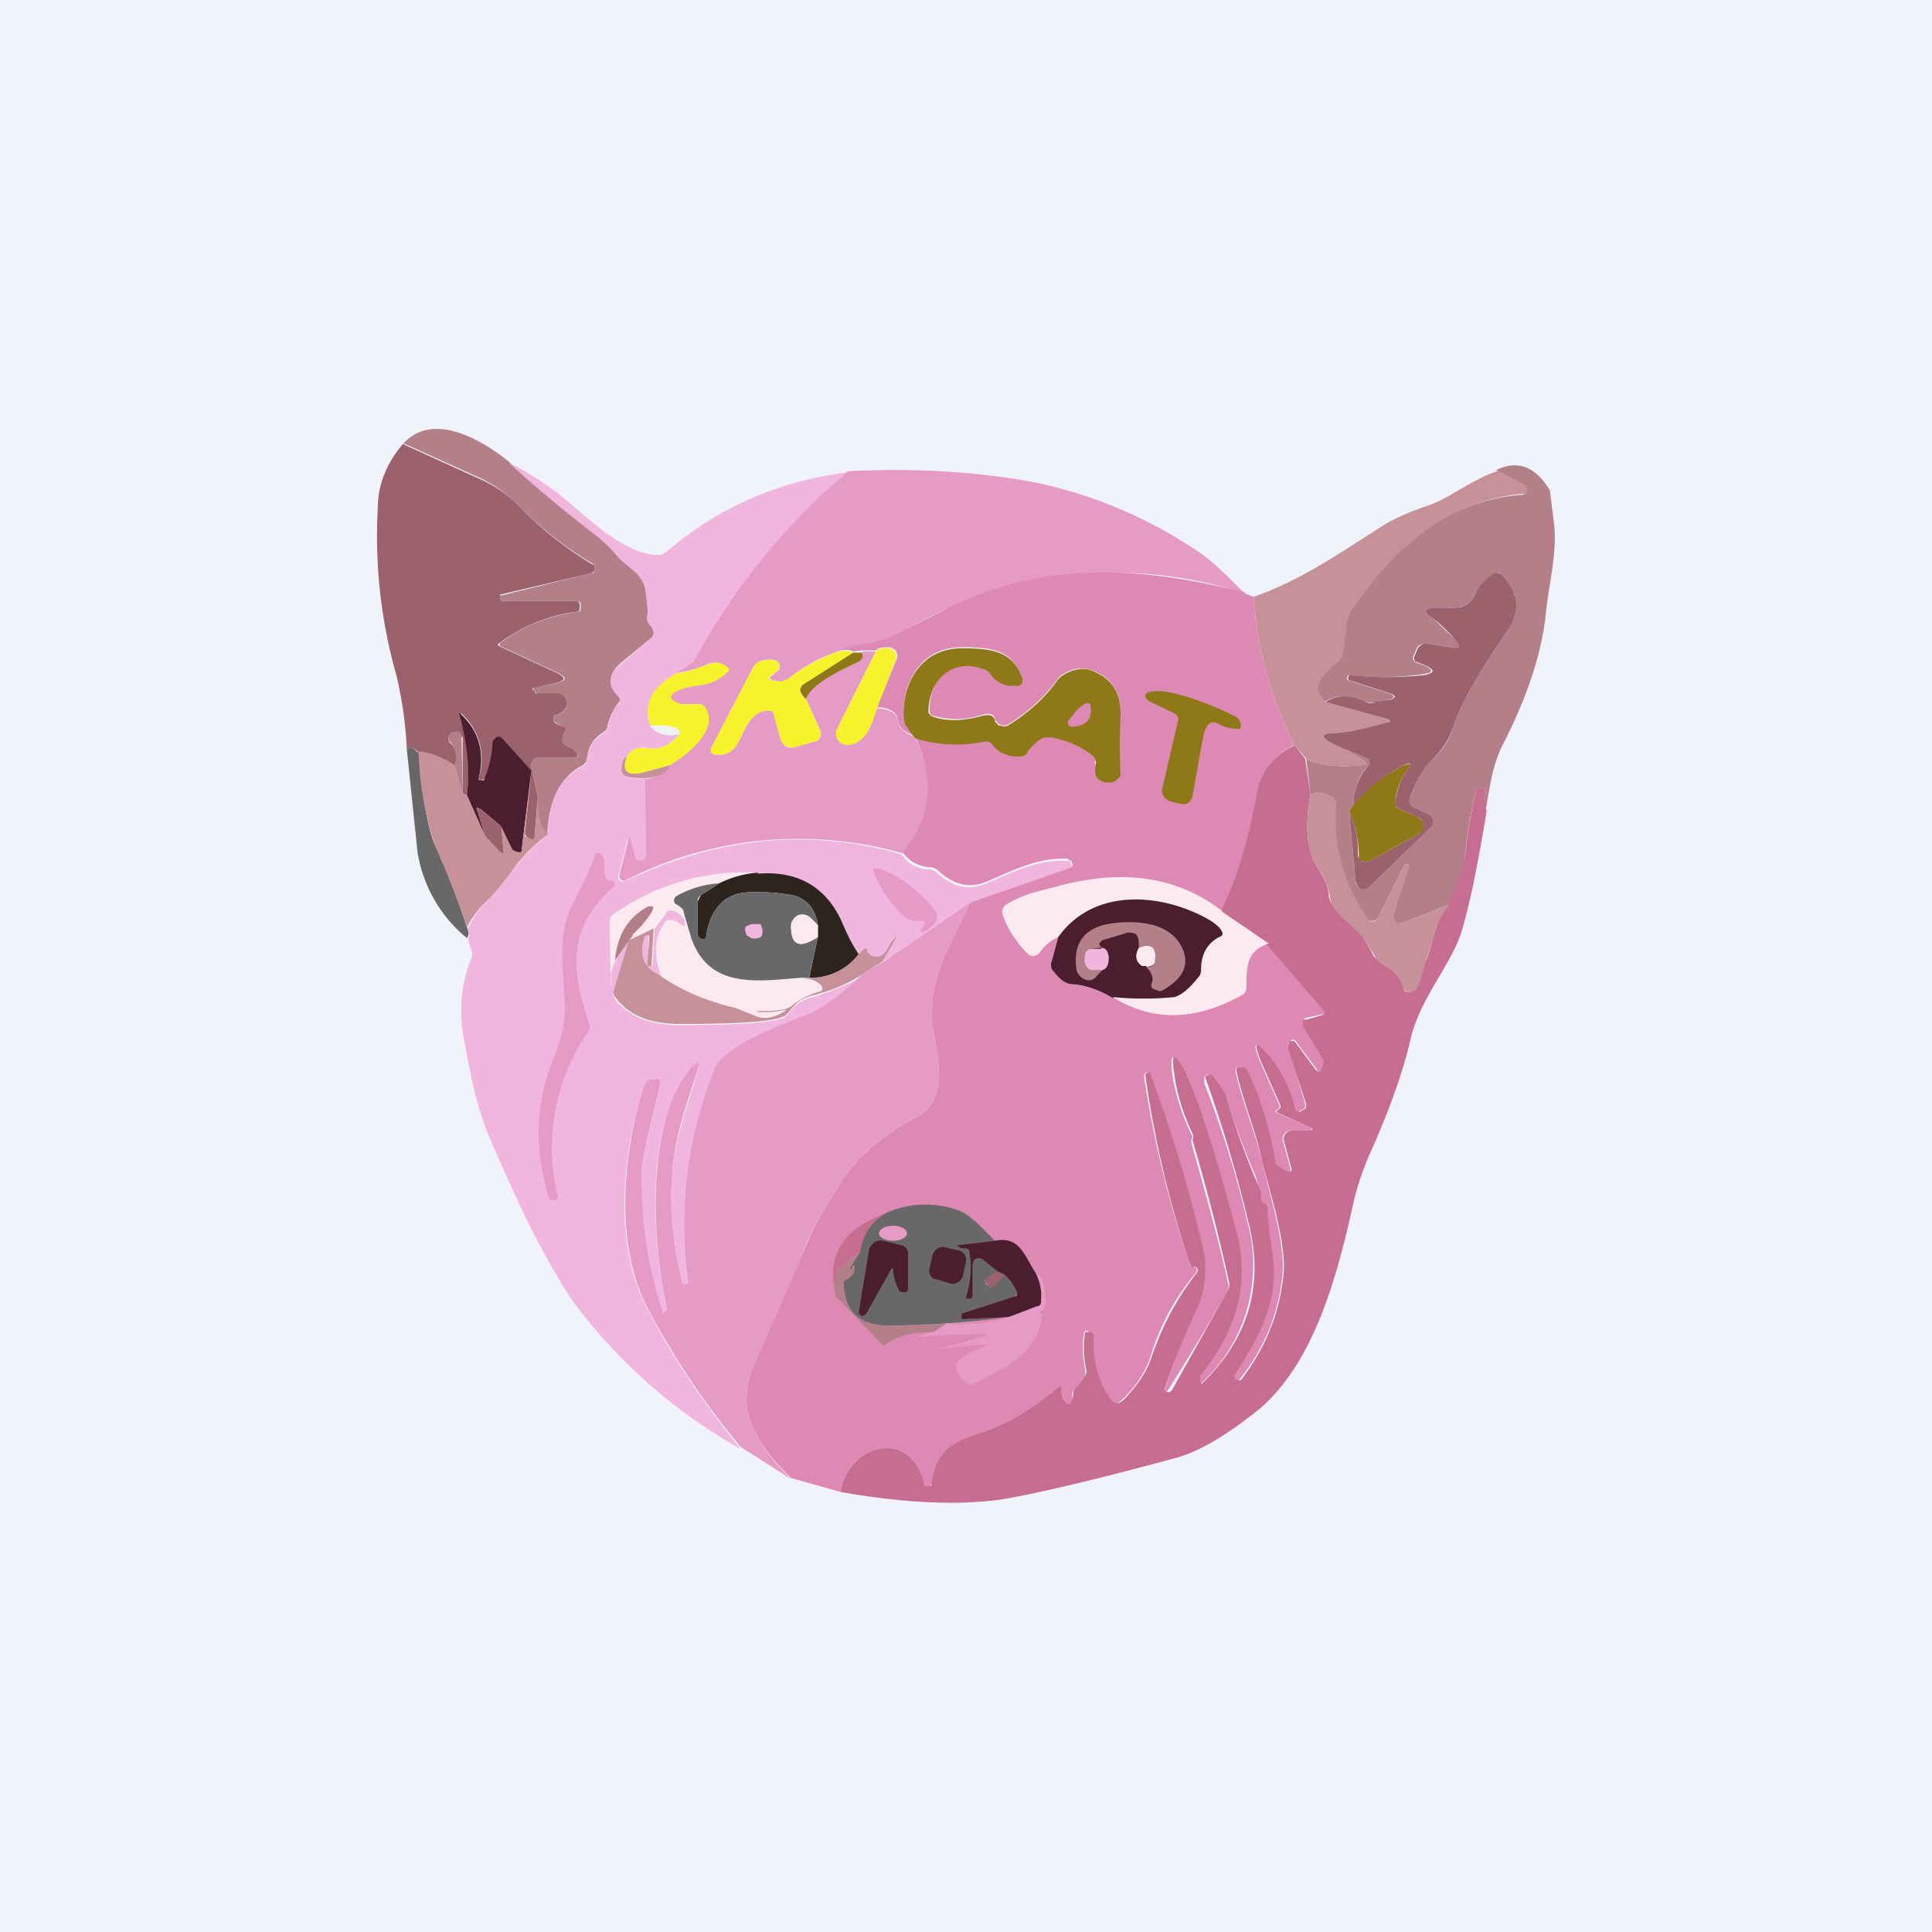 <!-- by TradingView --><svg width="18" height="18" viewBox="0 0 18 18" xmlns="http://www.w3.org/2000/svg"><path fill="#F0F3FA" d="M0 0h18v18H0z"/><path d="M4.74 4.3c.26.24.53.46.8.67.07.05.14.12.2.19.09.1.23.16.27.31.02.13.03.22.02.27 0 .03 0 .05.02.07.02.02.04.05.04.08v.03l-.03.03-.28.23c-.11.1-.12.2-.02.3.02.02.02.05 0 .07a.59.59 0 0 0-.1.21c0 .03-.02.05-.05.07a.3.3 0 0 0-.14.23l-.01.04-.03.03c-.2.1-.32.32-.33.64-.07-.06-.1-.17-.09-.34l-.06-.29a.07.07 0 0 1 .01-.05.07.07 0 0 1 .06-.03h.33c.03 0 .04-.01.03-.03-.01-.03-.05-.06-.1-.08-.03 0-.04-.03-.04-.06 0-.01 0-.04.02-.07.02-.02.01-.04-.02-.05l-.08-.05c-.01-.03 0-.05.02-.06.1-.03.12-.08.08-.15a.07.07 0 0 0-.07-.04h-.17L5 6.46l-.02-.02c-.02-.02-.01-.03 0-.03l.22-.05c.08-.02.08-.05 0-.09l-.54-.25a.02.02 0 0 1 0-.03c.21-.16.45-.25.72-.29.02 0 .03-.01.03-.03v-.04c0-.02-.01-.03-.03-.03H4.67l-.01-.02v-.03l.85-.21c.01 0 .02 0 .03-.02v-.05l-.02-.02a3.3 3.3 0 0 1-.7-.55c-.1-.1-.23-.2-.4-.27l-.66-.3c.28-.3.73-.03.98.17Z" fill="#B38089"/><path d="m3.76 4.14.66.3c.17.07.3.16.4.26a3.3 3.3 0 0 0 .72.57v.05l-.03.02-.85.2v.04l.01.02H5.37c.02 0 .03.01.03.03v.04c0 .02-.01.03-.03.03a1.54 1.54 0 0 0-.73.3.02.02 0 0 0 0 .01l.01.01.54.25c.08.04.08.07 0 .09l-.21.05c-.02 0-.03.01 0 .03l.01.02h.2c.04 0 .06.02.08.05.03.07 0 .12-.09.15-.02 0-.03.03-.02.06 0 .01.03.03.09.05.02.01.03.03.01.05a.16.16 0 0 0-.02.07c0 .03.01.05.04.06.05.02.09.05.1.08 0 .02 0 .03-.03.03h-.33a.07.07 0 0 0-.06.03.07.07 0 0 0-.01.05l.06.29-.03.38c0 .01-.01.02-.03.01l-.04-.02-.02-.03.06-.58-.27-.3-.03-.02h-.03l-.02.02v.02a.98.98 0 0 1-.09.35l-.03.01a.02.02 0 0 1-.02 0v-.02a.57.57 0 0 0-.16-.6c-.03-.02-.03-.02-.02.01.08.25.1.5.07.75l-.04-.02v-.52l-.02-.02-.01-.02a.06.06 0 0 0-.05-.01.07.07 0 0 0-.04.03c-.02.03-.01.05 0 .07.06.04.07.12.05.22a.71.71 0 0 0-.34-.13c-.05-.05-.08-.06-.11-.03a3.67 3.67 0 0 0-.1-.7 4.73 4.73 0 0 1-.17-1.55c0-.22.09-.43.24-.6Z" fill="#9B616D"/><path d="M7.9 4.39a6.2 6.2 0 0 0-1.43 1.79l-.16.09c-.24.13-.32.3-.25.5.07.07.16.1.27.07-.09.1-.18.15-.28.13a.28.28 0 0 0-.11 0 .16.16 0 0 0-.1.08.13.13 0 0 0-.05.12c0 .03.01.05.04.06.06.02.12.03.19.02l.02.71v.02h-.01L6 8.02a.05.05 0 0 1-.05.01l-.03-.01-.01-.02-.04-.15c-.01-.05-.02-.05-.03 0l-.08.31v.03l.02.02a.05.05 0 0 0 .04 0c.86-.41 1.72-.5 2.58-.25.06.09.15.14.26.14.03 0 .05.02.07.03.15.14.3.17.46.1.24-.1.46-.22.74-.21h.04l.01.03a.04.04 0 0 1-.01.05h-.02l-.92.32-.82.55.1-.17c.04-.09.04-.1-.02-.01l-.04.07c-.03.06-.08.08-.15.05a.04.04 0 0 1-.02-.03v-.02c-.02-.02-.03-.02-.05 0L8 8.9l-.16-.3c-.15-.33-.41-.48-.78-.45a2.11 2.11 0 0 0-1.36.4.11.11 0 0 0-.02.05l.01.58v.02a.35.35 0 0 1 .04-.24l.16-.24c0 .02-.02.04-.03.05l-.14.46c-.01.03 0 .06.01.08.14.17.34.24.6.24.52 0 .84-.02.94-.06.03 0 .05-.02.07-.04.07-.08.1-.12.2-.15.17-.05.34-.12.5-.2-.19.17-.36.3-.51.36-.29.11-.47.19-.54.23-.18.1-.29.19-.32.25a3.87 3.87 0 0 0-.26 2.03h-.02c-.01.02-.03 0-.04-.03-.1-.36-.12-.71-.08-1.08.03-.28.13-.54.22-.85.04-.12.02-.13-.06-.04-.43.5-.35 1.63-.22 2.22v.03l-.03.03a.02.02 0 0 1-.02 0v-.01c-.14-.44-.2-.88-.18-1.32.02-.24.12-.55.17-.81 0-.04-.01-.06-.05-.05l-.04.01a.08.08 0 0 0-.04.02.08.08 0 0 0-.02.04c-.2.59-.29 1.45.02 2.04.24.47.54.91.88 1.33a4.97 4.97 0 0 1-1.58-1.4c-.3-.47-.49-.88-.75-1.48-.13-.29-.2-.68-.24-.9-.06-.27-.04-.53.06-.79a.1.1 0 0 0 0-.08l-.03-.1a.13.13 0 0 0 0-.1.9.9 0 0 1 .18-.26c.08-.08.15-.16.2-.24.1-.13.22-.26.36-.37.01-.32.12-.54.33-.64l.03-.03.01-.04a.3.3 0 0 1 .14-.23.11.11 0 0 0 .05-.07c.03-.1.06-.17.1-.21.02-.02.02-.05 0-.07-.1-.1-.1-.2.02-.3a7.12 7.12 0 0 0 .3-.26l.01-.03a.14.14 0 0 0-.04-.08.08.08 0 0 1-.02-.07c.01-.05 0-.14-.02-.27-.04-.15-.18-.2-.27-.31a1.24 1.24 0 0 0-.2-.19c-.27-.21-.54-.43-.8-.67.2.1.4.23.56.37.22.19.56.5.84.49.03 0 .05-.02.07-.03.48-.41 1.04-.66 1.7-.74Z" fill="#F1B6DE"/><path d="M13.85 7.56a.36.36 0 0 1-.01-.17.03.03 0 0 0-.03-.04h-.03c-.02 0-.03 0-.03.02-.05.2-.08.4-.1.6 0 .08-.06.23-.15.46l-.44.17a.06.06 0 0 1-.06-.01l-.02-.03v-.03l.14-.45v-.03h-.03l-.25.5a.06.06 0 0 1-.05.03h-.03l-.02-.02a1.6 1.6 0 0 1-.3-1.06c0-.03 0-.05-.03-.07a.23.23 0 0 0-.2-.03l-.04-.33c.13.06.3.08.5.06.07 0 .08-.02.01-.06l-.17-.1.24.1h.01a.04.04 0 0 1 0 .05c-.1.1-.15.24-.15.38l-.04.06.06.65c0 .01 0 .03.02.04l.03.02a.08.08 0 0 0 .08-.01l.56-.54a.09.09 0 0 0 0-.12.1.1 0 0 0-.02-.02l-.13-.06c-.04-.02-.05-.04-.04-.07a1 1 0 0 1 .22-.38c.1-.09.15-.18.18-.27.07-.23.25-.54.52-.93.12-.18.1-.35-.06-.52-.02-.02-.04-.02-.07 0-.08.05-.14.1-.16.15-.08.2-.2.16-.38.16-.11 0-.13.04-.03.1l.2.19c.07.07.05.1-.04.08L13.3 6c-.05 0-.08 0-.1.04l-.03.07a.04.04 0 0 0 0 .04.05.05 0 0 0 .02.02l.08.03c.09.04.08.07-.01.08a2.57 2.57 0 0 1-.7.01l-.01.02c0 .02 0 .03.02.03l.37.12c.06.02.06.04 0 .06l-.13.03-.1-.01c-.14-.07-.26-.07-.37 0-.17-.17.01-.28.13-.38a.13.13 0 0 0 .03-.07c.05-.22-.01-.3.17-.54.38-.5.84-.89 1.51-.94l.03-.01.01-.03v-.02c0-.02 0-.03-.02-.03l-.26-.14c.2-.1.37-.03.5.19l.04.32c.03.27-.06.6-.08.85-.05.43-.22.85-.4 1.2-.1.2-.12.4-.16.62Z" fill="#B38089"/><path d="M11.6 5.53a3.86 3.86 0 0 0-3.23.38.97.97 0 0 1-.32.1 1.47 1.47 0 0 0-.7.31.14.14 0 0 1-.07.03l-.08-.01c-.03-.02-.04-.03 0-.05l.03-.03c.03-.01.04-.04.03-.07-.01-.04-.06-.05-.13-.04a.16.16 0 0 0-.07.02.15.15 0 0 0-.05.06l-.38.73c-.02.05 0 .07.05.07a.2.2 0 0 0 .09-.01.2.2 0 0 0 .1-.09c.07-.12.12-.31.29-.31.03 0 .05.01.05.04l.06.22c.02.07.07.1.14.08l.17-.05a.09.09 0 0 0 .06-.04.08.08 0 0 0 0-.07l-.13-.29c.05-.15.33-.27.48-.34.04-.02.06-.05.04-.1h.13l-.36.72a.1.1 0 0 0 .01.1c.01.02.03.04.05.04h.06c.16-.02.2-.2.25-.33.05 0 .1.01.15.04a.1.1 0 0 1 .04.06c.01.08.07.13.15.16l.02.02c.19.4.15.76-.12 1.07a3.56 3.56 0 0 0-2.6.26l-.02-.01-.02-.02v-.03l.08-.31c0-.05.02-.05.03 0l.04.15.01.02.03.01A.05.05 0 0 0 6 8.01l.02-.02v-.03l-.01-.7c.12-.02.2-.06.22-.13.16-.09.47-.35.33-.54a.07.07 0 0 0-.07-.03h-.15c-.13-.04-.13-.09 0-.14.14-.05.28-.01.42-.15.03-.02.03-.04 0-.06a.16.16 0 0 0-.17-.02 1.1 1.1 0 0 1-.29.08l.16-.1A6.2 6.2 0 0 1 7.9 4.39c.6-.03 1.17 0 1.72.1.54.11 1.05.32 1.53.64.17.11.3.26.45.4Z" fill="#E69AC6"/><path d="m13.95 4.38.26.14c.01 0 .02.01.02.03v.02l-.01.03h-.03c-.67.06-1.13.45-1.5.95-.2.24-.13.32-.18.54 0 .03-.02.05-.04.07-.1.1-.29.21-.12.38l.58.16c.03 0 .03.02 0 .03-.18.05-.34.09-.49.1-.14 0-.14.04-.02.1l.1.04.16.1c.07.04.06.06-.01.06-.2.02-.37 0-.5-.06l-.11-.13c-.22-.44-.35-.9-.38-1.38.43-.15.76-.38 1.2-.66.16-.1.31-.15.48-.21.17-.07.37-.23.59-.3Z" fill="#C7919A"/><path d="m11.6 5.53.08.03c.03.48.16.94.38 1.38a.6.6 0 0 0-.34.44c-.08.45-.19.82-.34 1.11-.39-.31-.88-.4-1.5-.24-.17.05-.34.07-.5.18a.08.08 0 0 0-.03.1c.04.12.12.24.23.35a.07.07 0 0 0 .06.02.07.07 0 0 0 .05-.03c.04-.06.1-.11.17-.14l-.06.22a.1.1 0 0 0 0 .08c.06.08.12.13.2.14.18.03.3.07.37.12.37.23.77.22 1.2-.02a.07.07 0 0 0 .04-.06c.01-.18-.02-.34.2-.42l.53.6c.02.03.01.05-.02.06l-.14.03a.05.05 0 0 0-.04.03.05.05 0 0 0 0 .04l.2.31-.01.08-.02.03a.02.02 0 0 1-.02.01h-.01l-.2-.27a.03.03 0 0 0-.04-.02l-.02.01c-.02 0-.02.03-.01.06l.15.53c0 .02 0 .04-.03.05l-.03.02a.03.03 0 0 1-.03-.01l-.01-.01a1.2 1.2 0 0 0-.25-.51c-.12-.13-.14-.12-.08.04l.19.43v.02l-.02.02c-.02 0-.02.02 0 .03l.3.13c.03.02.03.03-.02.03h-.15a.08.08 0 0 0-.06.03.07.07 0 0 0-.02.06l.07.26c.01.03 0 .04-.03.03l-.07-.03a.09.09 0 0 1-.05-.07 2.86 2.86 0 0 0-.28-.86l-.02-.01a.1.1 0 0 0-.03 0c-.02 0-.03.01-.03.04.06.28.19.58.25.85.06.26.21.74.19 1.02-.03.36-.16.7-.4 1-.01.01-.02.02-.03.01h-.02c-.01-.02-.02-.03 0-.04.22-.37.4-.67.35-1.1a5 5 0 0 1-.07-.5c-.04-.01-.05-.05-.04-.1l-.04-.16c-.11-.25-.2-.5-.29-.76l-.12-.18c-.02-.01-.03-.02-.05 0-.01 0-.02 0-.02.02v.05c.16.42.3.85.4 1.29a1.5 1.5 0 0 1-.43 1.51l-.02-.05a.02.02 0 0 1 0-.02c.36-.44.47-.9.33-1.38-.15-.57-.3-1.08-.48-1.46-.09-.18-.12-.17-.1.02a2.02 2.02 0 0 0 .19.59l-.01.03v.03c.14.5.26.93.34 1.3a.1.1 0 0 1 0 .07 20.83 20.83 0 0 1-.57.95c-.02 0-.03 0-.02-.02a8 8 0 0 1 .27-.7.9.9 0 0 0 .08-.6 12.68 12.68 0 0 0-.5-1.66h-.02l-.02.02v.03a9.84 9.84 0 0 0 .43 1.75l.03.01c.03.01.04.03.02.06-.2.24-.34.5-.43.81a1.04 1.04 0 0 1-.29.4.07.07 0 0 1-.06 0l-.02-.03a.86.86 0 0 1-.16-.58c0-.02 0-.03-.02-.04l-.03-.02h-.01a.02.02 0 0 0-.02.01v.01a.93.93 0 0 0 .01.34v.04c0 .01 0 .03-.02.04l-.07.09a.1.1 0 0 0-.03.07v.06c-.02.03-.04.03-.06 0a.18.18 0 0 1-.04-.1c0-.05-.01-.05-.04-.03-.25.21-.5.36-.76.44-.26.08-.36.18-.4.43l-.01.03-.02.01c-.03.01-.05 0-.05-.02-.13-.52-.7-.37-.78.08l-.46-.13c-.33-.32-.54-.65-.33-1.09l.48-1.1c.08-.21.18-.34.31-.56.18-.28.43-.46.72-.62.29-.16.19-.56.14-.81-.07-.42.18-.82.35-1.18l.92-.32a.05.05 0 0 0 .03-.02.04.04 0 0 0 0-.03l-.01-.02L9.94 8c-.28-.01-.5.11-.74.21-.16.07-.31.04-.46-.1a.12.12 0 0 0-.07-.03.33.33 0 0 1-.26-.14c.27-.31.3-.67.12-1.07.2.06.42.07.64.03.03 0 .05 0 .07.02.07.09.16.13.26.12a.1.1 0 0 0 .04-.01l.03-.03a.5.5 0 0 1 .12-.12.11.11 0 0 1 .08-.02c.16.03.3.08.4.17.03.02.04.05.03.07l.01.12c0 .02.02.03.04.04a.1.1 0 0 0 .05.02h.05a.1.1 0 0 0 .06-.03.09.09 0 0 0 .03-.06v-.55c0-.21-.1-.34-.28-.4-.11-.04-.26.02-.31.09-.12.17-.28.31-.46.42a.08.08 0 0 1-.1-.02.07.07 0 0 1-.02-.03c-.01-.05-.05-.06-.12-.04a.77.77 0 0 1-.45.01c-.03 0-.04-.03-.04-.06 0-.27.2-.49.5-.4l.06.05c.05.09.13.13.24.13a.07.07 0 0 0 .05-.03.06.06 0 0 0 0-.06c-.08-.24-.26-.27-.55-.27-.38 0-.56.33-.54.65 0 .03 0 .05.02.07l.07.1c-.09-.03-.14-.08-.15-.16a.1.1 0 0 0-.04-.06.26.26 0 0 0-.15-.04l.18-.44a.08.08 0 0 0 0-.08.1.1 0 0 0-.06-.04c-.06 0-.1 0-.13.03h-.13l-.08.01c-.06-.03-.15-.02-.26.03.12-.05.24-.08.36-.1a.97.97 0 0 0 .32-.1l.49-.25c.9-.43 1.78-.37 2.74-.13Z" fill="#DE89B3"/><path d="M12.57 7.56c.06.13.09.27.08.4a.07.07 0 0 0 .04.06.07.07 0 0 0 .07 0l.46-.25.03-.03a.08.08 0 0 0 0-.09.09.09 0 0 0-.03-.03l-.18-.08c-.03-.02-.05-.04-.04-.08.02-.11.05-.2.1-.27.06-.08.05-.1-.04-.05-.16.08-.3.2-.45.36 0-.14.05-.27.15-.38v-.05h-.01l-.24-.1a5.14 5.14 0 0 1-.09-.04c-.12-.06-.12-.1.02-.1.15-.01.3-.05.49-.1.03-.01.03-.02 0-.03l-.58-.16c.11-.07.23-.07.37 0 .03.01.06.02.1 0l.13-.02c.06-.02.06-.04 0-.06l-.37-.12c-.02 0-.02-.01-.02-.03l.01-.02h.01c.26.03.49.02.69 0 .1-.02.1-.05.01-.09a1.23 1.23 0 0 0-.1-.04v-.01a.04.04 0 0 1 0-.04l.03-.07c.02-.03.05-.05.1-.04l.2.03c.1.02.1-.01.04-.08a1.46 1.46 0 0 0-.2-.19c-.1-.06-.08-.1.03-.1.19 0 .3.04.38-.16.02-.05.08-.1.16-.16.03-.01.05 0 .07.01.16.17.18.34.06.52-.27.39-.45.7-.52.93a.73.73 0 0 1-.18.27 1 1 0 0 0-.22.38c0 .03 0 .05.04.07l.13.06a.1.1 0 0 1 .05.06.09.09 0 0 1-.03.08l-.56.54a.08.08 0 0 1-.08.02.08.08 0 0 1-.03-.03.07.07 0 0 1-.02-.04l-.06-.65Z" fill="#9B616D"/><path d="m8.53 6.88-.02-.02-.07-.1a.13.13 0 0 1-.02-.07c-.02-.32.16-.65.54-.65.29 0 .47.03.56.27a.06.06 0 0 1 0 .06l-.03.02h-.03a.25.25 0 0 1-.24-.12.11.11 0 0 0-.07-.04c-.29-.1-.5.12-.5.4 0 .02.02.04.05.05.12.04.27.04.45-.01.07-.02.11 0 .12.04 0 .01 0 .02.02.03 0 .01.01.02.03.02a.08.08 0 0 0 .07 0c.18-.11.34-.25.46-.42.05-.07.2-.13.3-.1.2.07.29.2.29.41a15 15 0 0 0 0 .58l-.03.03a.1.1 0 0 1-.06.03h-.05a.1.1 0 0 1-.05-.02.09.09 0 0 1-.04-.04.25.25 0 0 1 0-.12c0-.02-.01-.05-.03-.07a.83.83 0 0 0-.4-.17c-.04 0-.06 0-.09.02a.5.5 0 0 0-.12.12c0 .02-.02.02-.03.03a.1.1 0 0 1-.04.01c-.1 0-.2-.03-.26-.12a.07.07 0 0 0-.07-.02 1.3 1.3 0 0 1-.64-.03Z" fill="#8F7818"/><path d="M8.17 6.6c-.04.13-.09.31-.25.34a.12.12 0 0 1-.11-.04.1.1 0 0 1-.01-.11l.36-.72a.14.14 0 0 1 .12-.03.1.1 0 0 1 .06.04.08.08 0 0 1 0 .08l-.17.44ZM7.95 6.08l-.47.3c-.03.02-.03.04-.02.07 0 .02.02.04.05.06l.13.3a.08.08 0 0 1 0 .06l-.02.03a.09.09 0 0 1-.04.01l-.17.05c-.07.01-.12-.01-.14-.08l-.06-.22c0-.03-.02-.04-.05-.04-.17 0-.23.2-.29.31a.2.2 0 0 1-.1.09.2.2 0 0 1-.09.01c-.05 0-.07-.02-.05-.07l.38-.73a.15.15 0 0 1 .05-.06.16.16 0 0 1 .07-.02c.07-.01.12 0 .13.04 0 .03 0 .06-.03.07l-.04.03c-.03.02-.03.03 0 .05l.09.01.07-.03c.1-.08.22-.15.34-.2.11-.06.2-.07.26-.04Z" fill="#F6F32C"/><path d="M8.03 6.08c.02.04 0 .07-.04.09-.15.07-.43.2-.48.34a.14.14 0 0 1-.05-.06c-.01-.03 0-.05.02-.07l.47-.3h.08Z" fill="#8F7818"/><path d="m6.24 7.13-.26.07c-.15.03-.2-.02-.14-.15a.16.16 0 0 1 .1-.08h.1c.1.02.2-.02.29-.13.02-.06-.07-.09-.27-.08-.07-.2.01-.36.25-.49.08 0 .17-.04.29-.08a.16.16 0 0 1 .17.02c.03.02.03.04 0 .06-.15.14-.28.1-.42.15-.13.05-.13.1 0 .14h.15c.03 0 .05 0 .07.03.14.2-.17.45-.33.54Z" fill="#F6F32C"/><path d="M11.38 6.76c-.09-.06-.14-.03-.17.1l-.1.56c-.02.06-.05.08-.11.07l-.08-.02a.12.12 0 0 1-.07-.04.1.1 0 0 1-.02-.09l.14-.6c.02-.05 0-.08-.04-.1l-.23-.11-.02-.02a.04.04 0 0 1 0-.05l.02-.01c.18-.06.64.14.8.22.04.02.06.05.06.09 0 .02 0 .04-.04.03a.44.44 0 0 1-.14-.03Z" fill="#8F7818"/><path d="M10.13 6.72c-.03.03-.08.05-.14.05-.03 0-.04-.01-.04-.05l.07-.09a.35.35 0 0 1 .1-.08c.02 0 .04 0 .04.03.01.06 0 .1-.03.14Z" fill="#DE89B3"/><path d="m4.95 7.19-.09.73c0 .02-.01.03-.03.02H4.8a.09.09 0 0 1-.04-.05l-.1-.2-.18-.15c-.04-.02-.05-.02-.03.02l.07.23-.17-.38c.03-.25 0-.5-.07-.75-.01-.03 0-.03.02 0 .16.15.22.35.16.59a.02.02 0 0 0 0 .02h.05v-.01a.97.97 0 0 0 .08-.35l.01-.02.02-.02a.05.05 0 0 1 .06.01l.27.3Z" fill="#4A1D2F"/><path d="m4.31 7.4-.07-.26c.02-.1 0-.18-.04-.22-.02-.02-.03-.04-.01-.07a.07.07 0 0 1 .04-.03.06.06 0 0 1 .05 0 .05.05 0 0 1 .02.05l.01.52Z" fill="#B38089"/><path d="M3.9 7c.03.43.09.72.15.87.12.26.22.52.3.77.02.04.02.07 0 .1a1.3 1.3 0 0 1-.46-.8l-.1-.96c.03-.03.06-.02.1.03Z" fill="#696868"/><path d="m12.06 6.94.1.13.05.33c-.04.21-.06.5.07.69.06.09.1.17.1.26.02.1.13.2.22.28.1.08.13.15.2.28l.06.06c.11.05.19.13.22.24 0 .03.03.04.06.03l.05-.02.04-.08c.01-.07.03-.14.06-.2.07-.18.07-.34.2-.5.1-.24.15-.4.16-.46.02-.2.05-.4.1-.61 0-.02.01-.03.03-.02h.03a.03.03 0 0 1 .03.04c-.01.06 0 .12.01.17-.09.55-.17.92-.24 1.14-.1.3-.39.62-.47.99-.07.3-.2.67-.4 1.11-.06.15-.11.3-.14.45-.14.62-.35 1.44-.87 1.88-.3.24-.56.4-.8.46-.81.22-1.35.34-1.6.38-.43.06-.93.03-1.5-.07.08-.45.65-.6.78-.08 0 .02.02.03.05.02h.02v-.04c.05-.25.15-.35.4-.43.27-.08.52-.23.77-.44.03-.02.04-.02.04.02s.01.08.04.11c.02.03.04.03.05 0L10 13c0-.03 0-.05.02-.07l.08-.1a.08.08 0 0 0 .02-.07.93.93 0 0 1-.01-.35h.06c.02.02.03.03.02.05-.01.22.04.41.16.58a.07.07 0 0 0 .08.03l.03-.02c.1-.1.21-.24.26-.38.1-.3.24-.57.43-.81.02-.03.01-.05-.02-.06a.1.1 0 0 1-.03 0l-.02-.04a9.84 9.84 0 0 1-.41-1.75l.02-.02h.02a12.68 12.68 0 0 1 .5 1.65.9.9 0 0 1-.08.6 8 8 0 0 0-.28.7c0 .02 0 .03.03.03h.02l.02-.02.52-.93a.1.1 0 0 0 .01-.08 19.78 19.78 0 0 0-.34-1.32.06.06 0 0 0 0-.06c-.1-.21-.15-.4-.17-.56-.03-.2 0-.2.1-.02.17.38.32.9.47 1.46.14.48.03.94-.33 1.38v.02l.01.05h.01c.44-.43.58-.93.43-1.51a12.8 12.8 0 0 0-.4-1.34c0-.01 0-.02.02-.02.02-.02.03-.01.05 0 .07.1.12.17.12.19a8.12 8.12 0 0 0 .33.9c-.01.06 0 .1.04.11l.02.03v.05a5 5 0 0 0 .05.41c.05.44-.13.74-.36 1.11l.01.03.02.01h.03c.24-.31.37-.65.4-1.01.02-.28-.13-.76-.2-1.02-.05-.27-.18-.57-.24-.85 0-.03 0-.04.03-.04h.03l.02.01.02.02c.13.27.21.55.26.84 0 .03.02.05.05.07l.06.03c.04.01.05 0 .04-.03l-.07-.26a.07.07 0 0 1 .02-.06.08.08 0 0 1 .06-.03h.15c.05 0 .05-.01.01-.03l-.29-.13c-.02-.01-.02-.02 0-.03l.02-.02v-.02l-.19-.43c-.06-.16-.04-.17.08-.04a1.2 1.2 0 0 1 .25.52h.02l.01.01h.01l.03-.02c.03-.01.03-.03.03-.05L12 9.76l.01-.06h.05l.2.27.02.01a.02.02 0 0 0 .02 0l.02-.04c.01-.03.02-.06 0-.08l-.18-.3a.05.05 0 0 1 0-.05V9.5h.03l.14-.04c.03-.01.04-.03.02-.05l-.52-.6-.44-.31c.15-.3.26-.66.34-1.11a.6.6 0 0 1 .34-.44Z" fill="#C76D90"/><path d="m4.24 7.14.07.25.04.02.17.38.14.15c.02.02.03.01.03-.02l-.02-.22.09.19c0 .02.02.03.04.04l.03.01c.02 0 .03 0 .03-.02l.09-.73-.06.58c0 .01 0 .02.02.03l.04.02.03-.01.03-.38c0 .17.02.28.1.34-.15.11-.27.24-.36.37a2.1 2.1 0 0 1-.2.24.9.9 0 0 0-.2.26c-.08-.25-.18-.5-.3-.77A3.08 3.08 0 0 1 3.9 7c.12.01.23.06.34.13ZM5.84 7.05c-.05.13 0 .18.14.15l.26-.07c-.02.07-.1.11-.22.12-.07 0-.13 0-.19-.02a.06.06 0 0 1-.04-.06c0-.05.01-.1.05-.12Z" fill="#C7919A"/><path d="m12.57 7.56.04-.06c.14-.16.29-.28.45-.36.09-.04.1-.03.04.05a.59.59 0 0 0-.1.27c0 .04 0 .06.04.08l.18.08.03.03a.08.08 0 0 1-.03.12l-.46.25a.08.08 0 0 1-.07 0 .07.07 0 0 1-.03-.02v-.04a.98.98 0 0 0-.09-.4Z" fill="#8F7818"/><path d="M13.5 8.43c-.14.17-.14.33-.21.5l-.06.21-.04.08a.23.23 0 0 1-.05.02c-.03.01-.05 0-.06-.03a.38.38 0 0 0-.22-.24.13.13 0 0 1-.05-.06c-.08-.13-.12-.2-.21-.28-.1-.08-.2-.17-.21-.28a.55.55 0 0 0-.11-.26c-.13-.19-.11-.48-.07-.69a.23.23 0 0 1 .2.03c.03.02.04.04.04.07a1.6 1.6 0 0 0 .31 1.08.06.06 0 0 0 .08-.03l.25-.5h.02l.02.02v.01l-.15.45v.03l.02.03.03.01h.03l.44-.17Z" fill="#C7919A"/><path d="m4.67 7.7.02.22c0 .03 0 .04-.03.02l-.14-.15-.07-.23c-.02-.04 0-.04.03-.02l.19.16Z" fill="#9B616D"/><path d="m5.69 8.2.03.01v.01a.03.03 0 0 1 0 .04c-.44.38-.4.78-.23 1.28a.08.08 0 0 1-.01.07 1.91 1.91 0 0 0-.28 1.55l-.02.02h-.06c-.14-.46-.14-.88.03-1.3.07-.17.1-.3.11-.4.02-.37-.11-.75.1-1.1.06-.13.13-.26.18-.4 0-.03.02-.04.05-.03l.02.02.02.04c0 .09 0 .15.02.18l.04.02Z" fill="#E69AC6"/><path d="M7.06 8.14a.97.97 0 0 0-.36.09.92.92 0 0 0-.4.12l-.02.02a.05.05 0 0 0 0 .05l.03.01c.03.02.06.04.06.07l.07.24c.17.48.61.4 1.02.38.09 0 .15.02.2.06.01.03 0 .05-.03.06a.72.72 0 0 0-.24.12c-.06.05-.21.05-.3.06-.05 0-.05 0 0 0a.9.9 0 0 0 .21-.01c.03 0 .03 0 .01.01-.09.06-.18.08-.26.05l-.2-.08c-.26-.06-.5-.16-.7-.3-.08-.18-.07-.35.03-.49a.06.06 0 0 1 .06-.03c.04 0 .07.02.1.04.02.03.03.02.03-.01s-.02-.06-.06-.1a.08.08 0 0 0-.06-.02.09.09 0 0 0-.07.03l-.1.14-.22.11a.15.15 0 0 0 .03-.05.93.93 0 0 0 .18-.21c.03-.05.02-.07-.04-.04-.18.08-.28.25-.3.5a.35.35 0 0 0-.03.23v-.02l-.02-.58c0-.02 0-.04.02-.06a2.11 2.11 0 0 1 1.36-.4Z" fill="#FCEAF0"/><path d="M8.6 8.58h-.08a.12.12 0 0 1-.08-.03 1.13 1.13 0 0 1-.3-.42.04.04 0 0 1 0-.04h.04c.22.07.4.22.55.42v.06a.29.29 0 0 1-.1.1c-.07.03-.07.02-.03-.03l.01-.03c.02-.02.01-.03-.01-.03Z" fill="#E69AC6"/><path d="M7.06 8.14c.37-.03.63.12.78.44.05.12.1.22.16.31a.55.55 0 0 1-.46.22l.08-.38v-.11c-.02-.14-.09-.23-.2-.27-.1-.03-.42-.06-.56-.02-.15.05-.25.18-.28.39 0 .02-.01.03-.03.03-.03 0-.05-.02-.05-.06V8.4l.03-.06.17-.11a.97.97 0 0 1 .36-.1Z" fill="#2D251D"/><path d="m11.38 8.49.44.3c-.23.08-.2.24-.21.42 0 .03-.02.05-.04.06-.43.24-.83.25-1.2.02a3 3 0 0 0 .57 0c.07-.02.14-.08.22-.18a.12.12 0 0 0 .03-.07c0-.16.06-.26.17-.3.03-.02.04-.04.02-.07-.02-.05-.1-.1-.23-.16-.44-.2-.99-.2-1.29.22a.36.36 0 0 0-.17.14l-.02.02a.07.07 0 0 1-.1-.01.95.95 0 0 1-.23-.36.08.08 0 0 1 .03-.09c.17-.1.34-.13.52-.18.6-.15 1.1-.07 1.5.24Z" fill="#FCEAF0"/><path d="m6.7 8.23-.17.11a.07.07 0 0 0-.03.06v.3c0 .03.02.04.05.05.02 0 .03-.01.03-.03.03-.21.13-.34.28-.39.14-.04.45-.01.56.02.11.04.18.13.2.27l-.07-.07a.11.11 0 0 0-.12-.02.1.1 0 0 0-.04.04.1.1 0 0 0-.02.06c0 .18.08.21.25.1l-.08.38h-.08c-.4.03-.85.11-1.02-.37l-.07-.24c0-.03-.03-.05-.06-.07l-.02-.01a.05.05 0 0 1 .01-.07.92.92 0 0 1 .4-.12Z" fill="#696868"/><path d="M10.37 9.3a.85.85 0 0 0-.37-.13c-.08 0-.14-.06-.2-.14a.1.1 0 0 1 0-.08l.06-.22c.3-.42.85-.42 1.29-.22.13.06.2.11.23.16.02.03.01.05-.02.06-.1.05-.17.15-.17.3 0 .04-.01.06-.03.08-.08.1-.15.16-.22.18a3 3 0 0 1-.57 0Z" fill="#4A1D2F"/><path d="M9.04 8.41c-.17.36-.42.76-.35 1.18.05.25.15.65-.14.81-.29.16-.54.34-.72.62-.13.22-.23.35-.31.55-.17.42-.33.79-.48 1.11-.21.44 0 .77.33 1.1l-.47-.3a7.32 7.32 0 0 1-.88-1.32c-.3-.6-.21-1.45-.02-2.04l.02-.04.04-.02h.04c.04-.02.05 0 .05.04-.05.26-.15.57-.17.81a3.78 3.78 0 0 0 .2 1.33l.03-.03v-.03c-.13-.59-.2-1.72.22-2.22.08-.09.1-.08.06.04-.1.3-.19.57-.22.85-.04.37-.01.72.08 1.08.01.04.03.05.04.03h.02v-.01a3.87 3.87 0 0 1 .26-2.02c.03-.06.14-.15.32-.25.07-.04.25-.12.54-.23.15-.07.32-.19.5-.37l.2-.12.81-.55Z" fill="#E69AC6"/><path d="m5.9 8.71-.17.24c.02-.24.12-.4.3-.5.06-.02.07 0 .04.05a.93.93 0 0 1-.18.21Z" fill="#B38089"/><path d="M6.15 9.1c-.16-.1-.2-.21-.14-.38 0-.01.01-.02.03-.01v.01L6.04 9h.04l.02-.35.1-.13c0-.01 0-.02.02-.03a.09.09 0 0 1 .1.02c.04.03.06.06.06.09s0 .04-.04.01a.16.16 0 0 0-.09-.04c-.02 0-.05 0-.06.03-.1.14-.1.3-.03.5Z" fill="#F1B6DE"/><path d="M7.62 8.62v.11c-.17.11-.25.08-.25-.1 0-.02 0-.04.02-.06a.1.1 0 0 1 .04-.04.11.11 0 0 1 .12.02l.07.07Z" fill="#FCEAF0"/><path d="M10.68 9.01c.05 0 .08-.02.08-.05.02-.13-.03-.18-.15-.13 0-.06 0-.1-.03-.13-.03-.01-.07-.02-.11 0l-.2.06-.03.03.02.04-.1.01a.08.08 0 0 0-.05.06c-.01.04 0 .07.01.1.01.02.04.04.07.04h.08l-.05.05a.11.11 0 0 1-.05.04.11.11 0 0 1-.11-.04.1.1 0 0 1-.03-.05c-.04-.26.08-.41.35-.44.26-.03.56.01.65.27.04.13-.01.24-.17.34-.03.02-.05.03-.07.02l-.03-.01c-.03-.01-.04-.03-.03-.06.02-.05 0-.1-.05-.15Z" fill="#B38089"/><path d="M6.09 8.65 6.07 9h-.04l.02-.28-.01-.01-.03.01c-.06.17-.02.29.14.37.2.14.44.24.7.3l.2.08c.08.03.17.01.26-.05.02-.01.02-.02 0-.01a.9.9 0 0 1-.23.02c-.04 0-.04-.01 0-.01.1 0 .25 0 .31-.06a.72.72 0 0 1 .24-.12c.04-.01.04-.03.02-.06-.04-.04-.1-.07-.19-.06l.08-.01c.18 0 .34-.07.46-.22l.04-.04c.02-.02.03-.02.04 0v.02l.03.03c.07.03.11.01.15-.05l.04-.07c.06-.08.06-.08.02.01l-.1.17-.19.12c-.15.1-.32.16-.48.2-.12.04-.14.08-.21.16a.13.13 0 0 1-.07.04c-.1.04-.42.06-.93.06-.27 0-.47-.07-.6-.24a.08.08 0 0 1-.02-.08l.14-.46.23-.11Z" fill="#C7919A"/><path d="M7.08 8.6c.03.05.03.1.01.13-.05.02-.09.02-.12-.01-.01 0-.02-.01-.02-.03a.06.06 0 0 1 0-.06L7 8.61h.09Z" fill="#F1B6DE"/><path d="M10.68 9h-.04c-.06-.04-.07-.1-.03-.17.12-.05.17 0 .15.13 0 .03-.03.04-.08.05Z" fill="#FCEAF0"/><path d="M10.26 8.83c.04 0 .06.03.07.08 0 .07-.01.11-.06.13h-.08a.07.07 0 0 1-.07-.04.12.12 0 0 1-.01-.1c0-.03.02-.05.05-.06h.1Z" fill="#F1B6DE"/><path d="m9.27 11.56-.34.04c-.01 0-.02 0 0 .01l.05.02c.03 0 .04 0 .05.03.02.14.01.28-.03.42 0 .01 0 .02.02.02h.03v-.32c0-.02.01-.02.02-.03l.02-.02a.06.06 0 0 1 .06 0l.15.12a.3.3 0 0 0-.11.07h-.01a.03.03 0 0 0 0 .03v.01l.04.03h.02a.38.38 0 0 0 .11-.12c.06.05.1.1.12.16.01.02 0 .04-.02.05l-.47.15h-.01l-.01.03c0 .02 0 .03.02.03l.42-.02a9 9 0 0 1-1.13.08c-.26 0-.4-.13-.41-.38 0-.03.01-.05.03-.06.05-.02.07-.05.07-.1 0-.02-.01-.03-.02 0v.02h-.02v-.02l.09-.14c.03-.18.12-.31.27-.38a.9.9 0 0 1 .63-.02c.07.02.13.07.2.13l.16.16Z" fill="#696868"/><path d="M8.28 11.29a.49.49 0 0 0-.27.38.93.93 0 0 0-.2.17c-.04.06-.05.14-.02.24-.1-.38.06-.64.5-.79Z" fill="#C76D90"/><path d="M8.32 11.56c.07 0 .13-.03.13-.07 0-.04-.06-.07-.13-.07s-.13.03-.13.07c0 .04.06.07.13.07Z" fill="#E69AC6"/><path d="M9.65 11.86c.04.08.06.17.05.26 0 .03-.01.05-.04.06l-.26.09-.42.02c-.02 0-.03-.01-.02-.03v-.02l.02-.01.47-.15c.03 0 .03-.03.02-.05a.4.4 0 0 0-.12-.16l-.05-.02-.15-.12a.06.06 0 0 0-.08.02l-.01.03v.3l-.01.02h-.03c-.01 0-.02 0-.02-.02a.92.92 0 0 0 .03-.42c0-.02-.02-.03-.05-.03-.02 0-.04 0-.05-.02-.02 0-.01-.01 0-.01l.34-.04c.24-.05.28.16.38.3ZM8.3 11.83l-.23.41-.03.02c-.02 0-.03-.01-.04-.03l.1-.6.02-.03.03-.03a.12.12 0 0 1 .08-.01l.16.04c.05.01.07.04.07.09V12c0 .02 0 .03-.03.04H8.4l-.02-.01a.53.53 0 0 1-.06-.2c0-.02-.01-.02-.02 0Z" fill="#4A1D2F"/><path d="m8.93 11.65-.13-.03a.1.1 0 0 0-.11.07l-.03.13c-.01.05.02.1.07.1l.13.04a.1.1 0 0 0 .11-.07l.03-.14a.09.09 0 0 0-.07-.1Z" fill="#4A1D2F"/><path d="M8 11.67a1.07 1.07 0 0 1-.08.14v.01h.02c.01-.04.01-.03.02 0 0 .04-.02.07-.07.1-.02 0-.03.02-.03.05 0 .25.15.38.42.38.18 0 .36 0 .54-.02l-.12.08c-.2 0-.35.04-.47.13l-.44-.46c-.03-.1-.02-.18.02-.24.03-.04.1-.1.2-.17Z" fill="#B38089"/><path d="m9.3 11.85.05.02a.38.38 0 0 1-.1.12h-.03l-.03-.03a.03.03 0 0 1-.01-.02.03.03 0 0 1 0-.02.3.3 0 0 1 .12-.07Z" fill="#9B616D"/><path d="m8.7 12.58.43-.12c.08-.02.07-.03 0-.03a6.79 6.79 0 0 0-.62.03l.19-.05.12-.08c.2.02.4 0 .58-.06l.26-.1c.03 0 .04-.02.04-.05a.48.48 0 0 0-.05-.26c.04.02.07.06.08.13 0 .07.05.18-.04.23v.02h.02c-.03.36-.3.48-.63.65a.06.06 0 0 1-.07 0c-.07-.05-.1-.1-.1-.16a.08.08 0 0 1 .04-.07c.08-.06.17-.1.26-.13a3.37 3.37 0 0 0-.51.05Z" fill="#E69AC6"/></svg>